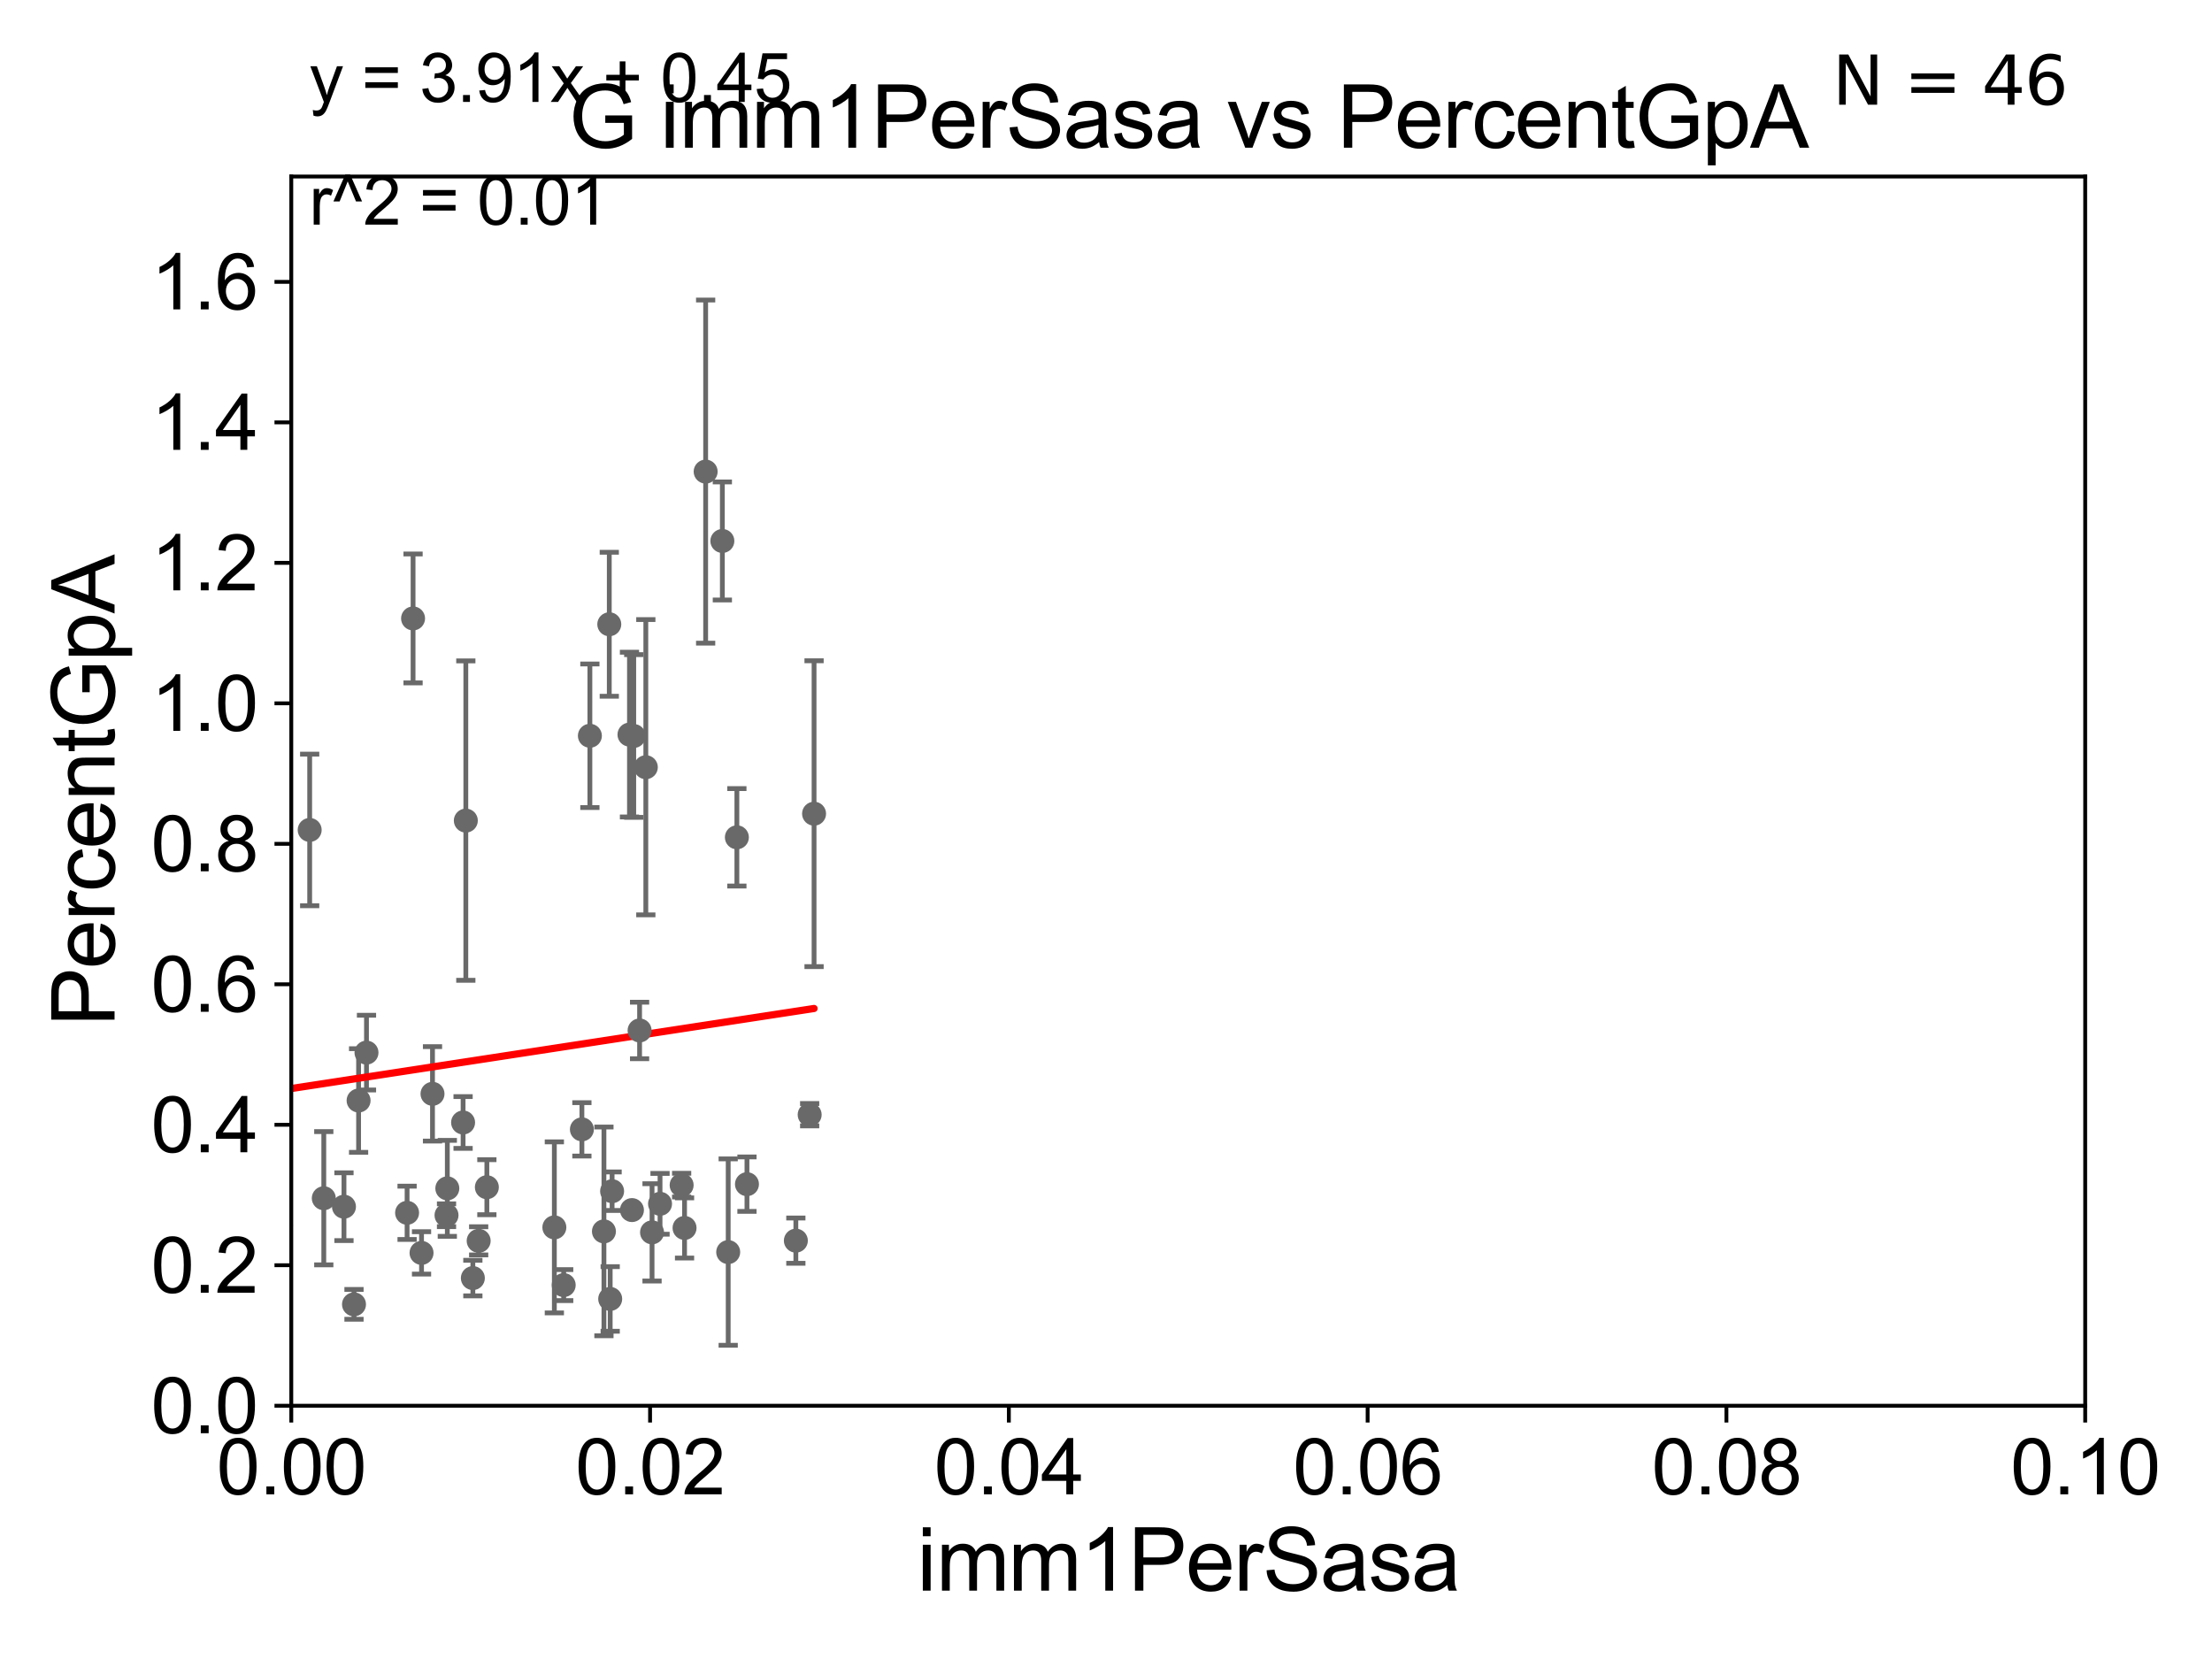 <?xml version="1.0" encoding="utf-8" standalone="no"?>
<!DOCTYPE svg PUBLIC "-//W3C//DTD SVG 1.1//EN"
  "http://www.w3.org/Graphics/SVG/1.1/DTD/svg11.dtd">
<svg xmlns:xlink="http://www.w3.org/1999/xlink" width="460.8pt" height="345.6pt" viewBox="0 0 460.8 345.6" xmlns="http://www.w3.org/2000/svg" version="1.1">
 <defs>
  <style type="text/css">*{stroke-linejoin: round; stroke-linecap: butt}</style>
 </defs>
 <g id="figure_1">
  <g id="patch_1">
   <path d="M 0 345.6 
L 460.8 345.6 
L 460.8 0 
L 0 0 
z
" style="fill: #ffffff"/>
  </g>
  <g id="axes_1">
   <g id="patch_2">
    <path d="M 60.68 292.84 
L 434.385 292.84 
L 434.385 36.775 
L 60.68 36.775 
z
" style="fill: #ffffff"/>
   </g>
   <g id="PathCollection_1">
    <defs>
     <path id="mbe21646f3e" d="M 0 1.118 
C 0.297 1.118 0.581 1 0.791 0.791 
C 1 0.581 1.118 0.297 1.118 0 
C 1.118 -0.297 1 -0.581 0.791 -0.791 
C 0.581 -1 0.297 -1.118 0 -1.118 
C -0.297 -1.118 -0.581 -1 -0.791 -0.791 
C -1 -0.581 -1.118 -0.297 -1.118 0 
C -1.118 0.297 -1 0.581 -0.791 0.791 
C -0.581 1 -0.297 1.118 0 1.118 
z
" style="stroke: #696969"/>
    </defs>
    <g clip-path="url(#p4bfabe9fde)">
     <use xlink:href="#mbe21646f3e" x="76.346" y="219.277" style="fill: #696969; stroke: #696969"/>
     <use xlink:href="#mbe21646f3e" x="97.04" y="170.946" style="fill: #696969; stroke: #696969"/>
     <use xlink:href="#mbe21646f3e" x="64.512" y="172.893" style="fill: #696969; stroke: #696969"/>
     <use xlink:href="#mbe21646f3e" x="125.811" y="256.522" style="fill: #696969; stroke: #696969"/>
     <use xlink:href="#mbe21646f3e" x="169.585" y="169.507" style="fill: #696969; stroke: #696969"/>
     <use xlink:href="#mbe21646f3e" x="150.48" y="112.694" style="fill: #696969; stroke: #696969"/>
     <use xlink:href="#mbe21646f3e" x="133.238" y="214.664" style="fill: #696969; stroke: #696969"/>
     <use xlink:href="#mbe21646f3e" x="122.884" y="153.276" style="fill: #696969; stroke: #696969"/>
     <use xlink:href="#mbe21646f3e" x="151.697" y="260.834" style="fill: #696969; stroke: #696969"/>
     <use xlink:href="#mbe21646f3e" x="41.991" y="250.009" style="fill: #696969; stroke: #696969"/>
     <use xlink:href="#mbe21646f3e" x="137.498" y="250.776" style="fill: #696969; stroke: #696969"/>
     <use xlink:href="#mbe21646f3e" x="58.526" y="255.283" style="fill: #696969; stroke: #696969"/>
     <use xlink:href="#mbe21646f3e" x="71.655" y="251.376" style="fill: #696969; stroke: #696969"/>
     <use xlink:href="#mbe21646f3e" x="90.099" y="227.866" style="fill: #696969; stroke: #696969"/>
     <use xlink:href="#mbe21646f3e" x="73.745" y="271.722" style="fill: #696969; stroke: #696969"/>
     <use xlink:href="#mbe21646f3e" x="96.47" y="233.836" style="fill: #696969; stroke: #696969"/>
     <use xlink:href="#mbe21646f3e" x="127.115" y="270.59" style="fill: #696969; stroke: #696969"/>
     <use xlink:href="#mbe21646f3e" x="117.43" y="267.707" style="fill: #696969; stroke: #696969"/>
     <use xlink:href="#mbe21646f3e" x="98.505" y="266.248" style="fill: #696969; stroke: #696969"/>
     <use xlink:href="#mbe21646f3e" x="101.422" y="247.319" style="fill: #696969; stroke: #696969"/>
     <use xlink:href="#mbe21646f3e" x="87.814" y="261.002" style="fill: #696969; stroke: #696969"/>
     <use xlink:href="#mbe21646f3e" x="84.804" y="252.65" style="fill: #696969; stroke: #696969"/>
     <use xlink:href="#mbe21646f3e" x="86.049" y="128.83" style="fill: #696969; stroke: #696969"/>
     <use xlink:href="#mbe21646f3e" x="67.451" y="249.613" style="fill: #696969; stroke: #696969"/>
     <use xlink:href="#mbe21646f3e" x="153.505" y="174.428" style="fill: #696969; stroke: #696969"/>
     <use xlink:href="#mbe21646f3e" x="131.646" y="252.081" style="fill: #696969; stroke: #696969"/>
     <use xlink:href="#mbe21646f3e" x="52.725" y="179.153" style="fill: #696969; stroke: #696969"/>
     <use xlink:href="#mbe21646f3e" x="141.998" y="246.885" style="fill: #696969; stroke: #696969"/>
     <use xlink:href="#mbe21646f3e" x="155.606" y="246.685" style="fill: #696969; stroke: #696969"/>
     <use xlink:href="#mbe21646f3e" x="135.833" y="256.723" style="fill: #696969; stroke: #696969"/>
     <use xlink:href="#mbe21646f3e" x="74.701" y="229.259" style="fill: #696969; stroke: #696969"/>
     <use xlink:href="#mbe21646f3e" x="131.131" y="153.029" style="fill: #696969; stroke: #696969"/>
     <use xlink:href="#mbe21646f3e" x="142.605" y="255.803" style="fill: #696969; stroke: #696969"/>
     <use xlink:href="#mbe21646f3e" x="132.019" y="153.321" style="fill: #696969; stroke: #696969"/>
     <use xlink:href="#mbe21646f3e" x="134.537" y="159.824" style="fill: #696969; stroke: #696969"/>
     <use xlink:href="#mbe21646f3e" x="147" y="98.244" style="fill: #696969; stroke: #696969"/>
     <use xlink:href="#mbe21646f3e" x="51.42" y="133.316" style="fill: #696969; stroke: #696969"/>
     <use xlink:href="#mbe21646f3e" x="126.925" y="130.045" style="fill: #696969; stroke: #696969"/>
     <use xlink:href="#mbe21646f3e" x="115.482" y="255.685" style="fill: #696969; stroke: #696969"/>
     <use xlink:href="#mbe21646f3e" x="168.668" y="232.212" style="fill: #696969; stroke: #696969"/>
     <use xlink:href="#mbe21646f3e" x="93.185" y="247.556" style="fill: #696969; stroke: #696969"/>
     <use xlink:href="#mbe21646f3e" x="93.018" y="253.157" style="fill: #696969; stroke: #696969"/>
     <use xlink:href="#mbe21646f3e" x="165.791" y="258.452" style="fill: #696969; stroke: #696969"/>
     <use xlink:href="#mbe21646f3e" x="99.715" y="258.487" style="fill: #696969; stroke: #696969"/>
     <use xlink:href="#mbe21646f3e" x="127.513" y="248.15" style="fill: #696969; stroke: #696969"/>
     <use xlink:href="#mbe21646f3e" x="121.22" y="235.267" style="fill: #696969; stroke: #696969"/>
    </g>
   </g>
   <g id="matplotlib.axis_1">
    <g id="xtick_1">
     <g id="line2d_1">
      <defs>
       <path id="m5282b93068" d="M 0 0 
L 0 3.5 
" style="stroke: #000000; stroke-width: 0.8"/>
      </defs>
      <g>
       <use xlink:href="#m5282b93068" x="60.68" y="292.84" style="stroke: #000000; stroke-width: 0.8"/>
      </g>
     </g>
     <g id="text_1">
      <!-- 0.00 -->
      <g transform="translate(45.111 311.293)scale(0.16 -0.16)">
       <defs>
        <path id="ArialMT-30" d="M 266 2259 
Q 266 3072 433 3567 
Q 600 4063 929 4331 
Q 1259 4600 1759 4600 
Q 2128 4600 2406 4451 
Q 2684 4303 2865 4023 
Q 3047 3744 3150 3342 
Q 3253 2941 3253 2259 
Q 3253 1453 3087 958 
Q 2922 463 2592 192 
Q 2263 -78 1759 -78 
Q 1097 -78 719 397 
Q 266 969 266 2259 
z
M 844 2259 
Q 844 1131 1108 757 
Q 1372 384 1759 384 
Q 2147 384 2411 759 
Q 2675 1134 2675 2259 
Q 2675 3391 2411 3762 
Q 2147 4134 1753 4134 
Q 1366 4134 1134 3806 
Q 844 3388 844 2259 
z
" transform="scale(0.016)"/>
        <path id="ArialMT-2e" d="M 581 0 
L 581 641 
L 1222 641 
L 1222 0 
L 581 0 
z
" transform="scale(0.016)"/>
       </defs>
       <use xlink:href="#ArialMT-30"/>
       <use xlink:href="#ArialMT-2e" x="55.615"/>
       <use xlink:href="#ArialMT-30" x="83.398"/>
       <use xlink:href="#ArialMT-30" x="139.014"/>
      </g>
     </g>
    </g>
    <g id="xtick_2">
     <g id="line2d_2">
      <g>
       <use xlink:href="#m5282b93068" x="135.421" y="292.84" style="stroke: #000000; stroke-width: 0.8"/>
      </g>
     </g>
     <g id="text_2">
      <!-- 0.02 -->
      <g transform="translate(119.852 311.293)scale(0.16 -0.16)">
       <defs>
        <path id="ArialMT-32" d="M 3222 541 
L 3222 0 
L 194 0 
Q 188 203 259 391 
Q 375 700 629 1000 
Q 884 1300 1366 1694 
Q 2113 2306 2375 2664 
Q 2638 3022 2638 3341 
Q 2638 3675 2398 3904 
Q 2159 4134 1775 4134 
Q 1369 4134 1125 3890 
Q 881 3647 878 3216 
L 300 3275 
Q 359 3922 746 4261 
Q 1134 4600 1788 4600 
Q 2447 4600 2831 4234 
Q 3216 3869 3216 3328 
Q 3216 3053 3103 2787 
Q 2991 2522 2730 2228 
Q 2469 1934 1863 1422 
Q 1356 997 1212 845 
Q 1069 694 975 541 
L 3222 541 
z
" transform="scale(0.016)"/>
       </defs>
       <use xlink:href="#ArialMT-30"/>
       <use xlink:href="#ArialMT-2e" x="55.615"/>
       <use xlink:href="#ArialMT-30" x="83.398"/>
       <use xlink:href="#ArialMT-32" x="139.014"/>
      </g>
     </g>
    </g>
    <g id="xtick_3">
     <g id="line2d_3">
      <g>
       <use xlink:href="#m5282b93068" x="210.162" y="292.84" style="stroke: #000000; stroke-width: 0.8"/>
      </g>
     </g>
     <g id="text_3">
      <!-- 0.04 -->
      <g transform="translate(194.593 311.293)scale(0.16 -0.16)">
       <defs>
        <path id="ArialMT-34" d="M 2069 0 
L 2069 1097 
L 81 1097 
L 81 1613 
L 2172 4581 
L 2631 4581 
L 2631 1613 
L 3250 1613 
L 3250 1097 
L 2631 1097 
L 2631 0 
L 2069 0 
z
M 2069 1613 
L 2069 3678 
L 634 1613 
L 2069 1613 
z
" transform="scale(0.016)"/>
       </defs>
       <use xlink:href="#ArialMT-30"/>
       <use xlink:href="#ArialMT-2e" x="55.615"/>
       <use xlink:href="#ArialMT-30" x="83.398"/>
       <use xlink:href="#ArialMT-34" x="139.014"/>
      </g>
     </g>
    </g>
    <g id="xtick_4">
     <g id="line2d_4">
      <g>
       <use xlink:href="#m5282b93068" x="284.903" y="292.84" style="stroke: #000000; stroke-width: 0.8"/>
      </g>
     </g>
     <g id="text_4">
      <!-- 0.06 -->
      <g transform="translate(269.334 311.293)scale(0.16 -0.16)">
       <defs>
        <path id="ArialMT-36" d="M 3184 3459 
L 2625 3416 
Q 2550 3747 2413 3897 
Q 2184 4138 1850 4138 
Q 1581 4138 1378 3988 
Q 1113 3794 959 3422 
Q 806 3050 800 2363 
Q 1003 2672 1297 2822 
Q 1591 2972 1913 2972 
Q 2475 2972 2870 2558 
Q 3266 2144 3266 1488 
Q 3266 1056 3080 686 
Q 2894 316 2569 119 
Q 2244 -78 1831 -78 
Q 1128 -78 684 439 
Q 241 956 241 2144 
Q 241 3472 731 4075 
Q 1159 4600 1884 4600 
Q 2425 4600 2770 4297 
Q 3116 3994 3184 3459 
z
M 888 1484 
Q 888 1194 1011 928 
Q 1134 663 1356 523 
Q 1578 384 1822 384 
Q 2178 384 2434 671 
Q 2691 959 2691 1453 
Q 2691 1928 2437 2201 
Q 2184 2475 1800 2475 
Q 1419 2475 1153 2201 
Q 888 1928 888 1484 
z
" transform="scale(0.016)"/>
       </defs>
       <use xlink:href="#ArialMT-30"/>
       <use xlink:href="#ArialMT-2e" x="55.615"/>
       <use xlink:href="#ArialMT-30" x="83.398"/>
       <use xlink:href="#ArialMT-36" x="139.014"/>
      </g>
     </g>
    </g>
    <g id="xtick_5">
     <g id="line2d_5">
      <g>
       <use xlink:href="#m5282b93068" x="359.644" y="292.84" style="stroke: #000000; stroke-width: 0.8"/>
      </g>
     </g>
     <g id="text_5">
      <!-- 0.08 -->
      <g transform="translate(344.075 311.293)scale(0.16 -0.16)">
       <defs>
        <path id="ArialMT-38" d="M 1131 2484 
Q 781 2613 612 2850 
Q 444 3088 444 3419 
Q 444 3919 803 4259 
Q 1163 4600 1759 4600 
Q 2359 4600 2725 4251 
Q 3091 3903 3091 3403 
Q 3091 3084 2923 2848 
Q 2756 2613 2416 2484 
Q 2838 2347 3058 2040 
Q 3278 1734 3278 1309 
Q 3278 722 2862 322 
Q 2447 -78 1769 -78 
Q 1091 -78 675 323 
Q 259 725 259 1325 
Q 259 1772 486 2073 
Q 713 2375 1131 2484 
z
M 1019 3438 
Q 1019 3113 1228 2906 
Q 1438 2700 1772 2700 
Q 2097 2700 2305 2904 
Q 2513 3109 2513 3406 
Q 2513 3716 2298 3927 
Q 2084 4138 1766 4138 
Q 1444 4138 1231 3931 
Q 1019 3725 1019 3438 
z
M 838 1322 
Q 838 1081 952 856 
Q 1066 631 1291 507 
Q 1516 384 1775 384 
Q 2178 384 2440 643 
Q 2703 903 2703 1303 
Q 2703 1709 2433 1975 
Q 2163 2241 1756 2241 
Q 1359 2241 1098 1978 
Q 838 1716 838 1322 
z
" transform="scale(0.016)"/>
       </defs>
       <use xlink:href="#ArialMT-30"/>
       <use xlink:href="#ArialMT-2e" x="55.615"/>
       <use xlink:href="#ArialMT-30" x="83.398"/>
       <use xlink:href="#ArialMT-38" x="139.014"/>
      </g>
     </g>
    </g>
    <g id="xtick_6">
     <g id="line2d_6">
      <g>
       <use xlink:href="#m5282b93068" x="434.385" y="292.84" style="stroke: #000000; stroke-width: 0.8"/>
      </g>
     </g>
     <g id="text_6">
      <!-- 0.10 -->
      <g transform="translate(418.816 311.293)scale(0.16 -0.16)">
       <defs>
        <path id="ArialMT-31" d="M 2384 0 
L 1822 0 
L 1822 3584 
Q 1619 3391 1289 3197 
Q 959 3003 697 2906 
L 697 3450 
Q 1169 3672 1522 3987 
Q 1875 4303 2022 4600 
L 2384 4600 
L 2384 0 
z
" transform="scale(0.016)"/>
       </defs>
       <use xlink:href="#ArialMT-30"/>
       <use xlink:href="#ArialMT-2e" x="55.615"/>
       <use xlink:href="#ArialMT-31" x="83.398"/>
       <use xlink:href="#ArialMT-30" x="139.014"/>
      </g>
     </g>
    </g>
    <g id="text_7">
     <!-- imm1PerSasa -->
     <g transform="translate(191.017 331.357)scale(0.18 -0.18)">
      <defs>
       <path id="ArialMT-69" d="M 425 3934 
L 425 4581 
L 988 4581 
L 988 3934 
L 425 3934 
z
M 425 0 
L 425 3319 
L 988 3319 
L 988 0 
L 425 0 
z
" transform="scale(0.016)"/>
       <path id="ArialMT-6d" d="M 422 0 
L 422 3319 
L 925 3319 
L 925 2853 
Q 1081 3097 1340 3245 
Q 1600 3394 1931 3394 
Q 2300 3394 2536 3241 
Q 2772 3088 2869 2813 
Q 3263 3394 3894 3394 
Q 4388 3394 4653 3120 
Q 4919 2847 4919 2278 
L 4919 0 
L 4359 0 
L 4359 2091 
Q 4359 2428 4304 2576 
Q 4250 2725 4106 2815 
Q 3963 2906 3769 2906 
Q 3419 2906 3187 2673 
Q 2956 2441 2956 1928 
L 2956 0 
L 2394 0 
L 2394 2156 
Q 2394 2531 2256 2718 
Q 2119 2906 1806 2906 
Q 1569 2906 1367 2781 
Q 1166 2656 1075 2415 
Q 984 2175 984 1722 
L 984 0 
L 422 0 
z
" transform="scale(0.016)"/>
       <path id="ArialMT-50" d="M 494 0 
L 494 4581 
L 2222 4581 
Q 2678 4581 2919 4538 
Q 3256 4481 3484 4323 
Q 3713 4166 3852 3881 
Q 3991 3597 3991 3256 
Q 3991 2672 3619 2267 
Q 3247 1863 2275 1863 
L 1100 1863 
L 1100 0 
L 494 0 
z
M 1100 2403 
L 2284 2403 
Q 2872 2403 3119 2622 
Q 3366 2841 3366 3238 
Q 3366 3525 3220 3729 
Q 3075 3934 2838 4000 
Q 2684 4041 2272 4041 
L 1100 4041 
L 1100 2403 
z
" transform="scale(0.016)"/>
       <path id="ArialMT-65" d="M 2694 1069 
L 3275 997 
Q 3138 488 2766 206 
Q 2394 -75 1816 -75 
Q 1088 -75 661 373 
Q 234 822 234 1631 
Q 234 2469 665 2931 
Q 1097 3394 1784 3394 
Q 2450 3394 2872 2941 
Q 3294 2488 3294 1666 
Q 3294 1616 3291 1516 
L 816 1516 
Q 847 969 1125 678 
Q 1403 388 1819 388 
Q 2128 388 2347 550 
Q 2566 713 2694 1069 
z
M 847 1978 
L 2700 1978 
Q 2663 2397 2488 2606 
Q 2219 2931 1791 2931 
Q 1403 2931 1139 2672 
Q 875 2413 847 1978 
z
" transform="scale(0.016)"/>
       <path id="ArialMT-72" d="M 416 0 
L 416 3319 
L 922 3319 
L 922 2816 
Q 1116 3169 1280 3281 
Q 1444 3394 1641 3394 
Q 1925 3394 2219 3213 
L 2025 2691 
Q 1819 2813 1613 2813 
Q 1428 2813 1281 2702 
Q 1134 2591 1072 2394 
Q 978 2094 978 1738 
L 978 0 
L 416 0 
z
" transform="scale(0.016)"/>
       <path id="ArialMT-53" d="M 288 1472 
L 859 1522 
Q 900 1178 1048 958 
Q 1197 738 1509 602 
Q 1822 466 2213 466 
Q 2559 466 2825 569 
Q 3091 672 3220 851 
Q 3350 1031 3350 1244 
Q 3350 1459 3225 1620 
Q 3100 1781 2813 1891 
Q 2628 1963 1997 2114 
Q 1366 2266 1113 2400 
Q 784 2572 623 2826 
Q 463 3081 463 3397 
Q 463 3744 659 4045 
Q 856 4347 1234 4503 
Q 1613 4659 2075 4659 
Q 2584 4659 2973 4495 
Q 3363 4331 3572 4012 
Q 3781 3694 3797 3291 
L 3216 3247 
Q 3169 3681 2898 3903 
Q 2628 4125 2100 4125 
Q 1550 4125 1298 3923 
Q 1047 3722 1047 3438 
Q 1047 3191 1225 3031 
Q 1400 2872 2139 2705 
Q 2878 2538 3153 2413 
Q 3553 2228 3743 1945 
Q 3934 1663 3934 1294 
Q 3934 928 3725 604 
Q 3516 281 3123 101 
Q 2731 -78 2241 -78 
Q 1619 -78 1198 103 
Q 778 284 539 648 
Q 300 1013 288 1472 
z
" transform="scale(0.016)"/>
       <path id="ArialMT-61" d="M 2588 409 
Q 2275 144 1986 34 
Q 1697 -75 1366 -75 
Q 819 -75 525 192 
Q 231 459 231 875 
Q 231 1119 342 1320 
Q 453 1522 633 1644 
Q 813 1766 1038 1828 
Q 1203 1872 1538 1913 
Q 2219 1994 2541 2106 
Q 2544 2222 2544 2253 
Q 2544 2597 2384 2738 
Q 2169 2928 1744 2928 
Q 1347 2928 1158 2789 
Q 969 2650 878 2297 
L 328 2372 
Q 403 2725 575 2942 
Q 747 3159 1072 3276 
Q 1397 3394 1825 3394 
Q 2250 3394 2515 3294 
Q 2781 3194 2906 3042 
Q 3031 2891 3081 2659 
Q 3109 2516 3109 2141 
L 3109 1391 
Q 3109 606 3145 398 
Q 3181 191 3288 0 
L 2700 0 
Q 2613 175 2588 409 
z
M 2541 1666 
Q 2234 1541 1622 1453 
Q 1275 1403 1131 1340 
Q 988 1278 909 1158 
Q 831 1038 831 891 
Q 831 666 1001 516 
Q 1172 366 1500 366 
Q 1825 366 2078 508 
Q 2331 650 2450 897 
Q 2541 1088 2541 1459 
L 2541 1666 
z
" transform="scale(0.016)"/>
       <path id="ArialMT-73" d="M 197 991 
L 753 1078 
Q 800 744 1014 566 
Q 1228 388 1613 388 
Q 2000 388 2187 545 
Q 2375 703 2375 916 
Q 2375 1106 2209 1216 
Q 2094 1291 1634 1406 
Q 1016 1563 777 1677 
Q 538 1791 414 1992 
Q 291 2194 291 2438 
Q 291 2659 392 2848 
Q 494 3038 669 3163 
Q 800 3259 1026 3326 
Q 1253 3394 1513 3394 
Q 1903 3394 2198 3281 
Q 2494 3169 2634 2976 
Q 2775 2784 2828 2463 
L 2278 2388 
Q 2241 2644 2061 2787 
Q 1881 2931 1553 2931 
Q 1166 2931 1000 2803 
Q 834 2675 834 2503 
Q 834 2394 903 2306 
Q 972 2216 1119 2156 
Q 1203 2125 1616 2013 
Q 2213 1853 2448 1751 
Q 2684 1650 2818 1456 
Q 2953 1263 2953 975 
Q 2953 694 2789 445 
Q 2625 197 2315 61 
Q 2006 -75 1616 -75 
Q 969 -75 630 194 
Q 291 463 197 991 
z
" transform="scale(0.016)"/>
      </defs>
      <use xlink:href="#ArialMT-69"/>
      <use xlink:href="#ArialMT-6d" x="22.217"/>
      <use xlink:href="#ArialMT-6d" x="105.518"/>
      <use xlink:href="#ArialMT-31" x="188.818"/>
      <use xlink:href="#ArialMT-50" x="244.434"/>
      <use xlink:href="#ArialMT-65" x="311.133"/>
      <use xlink:href="#ArialMT-72" x="366.748"/>
      <use xlink:href="#ArialMT-53" x="400.049"/>
      <use xlink:href="#ArialMT-61" x="466.748"/>
      <use xlink:href="#ArialMT-73" x="522.363"/>
      <use xlink:href="#ArialMT-61" x="572.363"/>
     </g>
    </g>
   </g>
   <g id="matplotlib.axis_2">
    <g id="ytick_1">
     <g id="line2d_7">
      <defs>
       <path id="m54b2699534" d="M 0 0 
L -3.5 0 
" style="stroke: #000000; stroke-width: 0.8"/>
      </defs>
      <g>
       <use xlink:href="#m54b2699534" x="60.68" y="292.84" style="stroke: #000000; stroke-width: 0.8"/>
      </g>
     </g>
     <g id="text_8">
      <!-- 0.0 -->
      <g transform="translate(31.44 298.566)scale(0.16 -0.16)">
       <use xlink:href="#ArialMT-30"/>
       <use xlink:href="#ArialMT-2e" x="55.615"/>
       <use xlink:href="#ArialMT-30" x="83.398"/>
      </g>
     </g>
    </g>
    <g id="ytick_2">
     <g id="line2d_8">
      <g>
       <use xlink:href="#m54b2699534" x="60.68" y="263.575" style="stroke: #000000; stroke-width: 0.8"/>
      </g>
     </g>
     <g id="text_9">
      <!-- 0.2 -->
      <g transform="translate(31.44 269.302)scale(0.16 -0.16)">
       <use xlink:href="#ArialMT-30"/>
       <use xlink:href="#ArialMT-2e" x="55.615"/>
       <use xlink:href="#ArialMT-32" x="83.398"/>
      </g>
     </g>
    </g>
    <g id="ytick_3">
     <g id="line2d_9">
      <g>
       <use xlink:href="#m54b2699534" x="60.68" y="234.311" style="stroke: #000000; stroke-width: 0.8"/>
      </g>
     </g>
     <g id="text_10">
      <!-- 0.4 -->
      <g transform="translate(31.44 240.037)scale(0.16 -0.16)">
       <use xlink:href="#ArialMT-30"/>
       <use xlink:href="#ArialMT-2e" x="55.615"/>
       <use xlink:href="#ArialMT-34" x="83.398"/>
      </g>
     </g>
    </g>
    <g id="ytick_4">
     <g id="line2d_10">
      <g>
       <use xlink:href="#m54b2699534" x="60.68" y="205.046" style="stroke: #000000; stroke-width: 0.8"/>
      </g>
     </g>
     <g id="text_11">
      <!-- 0.6 -->
      <g transform="translate(31.44 210.772)scale(0.16 -0.16)">
       <use xlink:href="#ArialMT-30"/>
       <use xlink:href="#ArialMT-2e" x="55.615"/>
       <use xlink:href="#ArialMT-36" x="83.398"/>
      </g>
     </g>
    </g>
    <g id="ytick_5">
     <g id="line2d_11">
      <g>
       <use xlink:href="#m54b2699534" x="60.68" y="175.782" style="stroke: #000000; stroke-width: 0.8"/>
      </g>
     </g>
     <g id="text_12">
      <!-- 0.8 -->
      <g transform="translate(31.44 181.508)scale(0.16 -0.16)">
       <use xlink:href="#ArialMT-30"/>
       <use xlink:href="#ArialMT-2e" x="55.615"/>
       <use xlink:href="#ArialMT-38" x="83.398"/>
      </g>
     </g>
    </g>
    <g id="ytick_6">
     <g id="line2d_12">
      <g>
       <use xlink:href="#m54b2699534" x="60.68" y="146.517" style="stroke: #000000; stroke-width: 0.8"/>
      </g>
     </g>
     <g id="text_13">
      <!-- 1.0 -->
      <g transform="translate(31.44 152.243)scale(0.16 -0.16)">
       <use xlink:href="#ArialMT-31"/>
       <use xlink:href="#ArialMT-2e" x="55.615"/>
       <use xlink:href="#ArialMT-30" x="83.398"/>
      </g>
     </g>
    </g>
    <g id="ytick_7">
     <g id="line2d_13">
      <g>
       <use xlink:href="#m54b2699534" x="60.68" y="117.252" style="stroke: #000000; stroke-width: 0.8"/>
      </g>
     </g>
     <g id="text_14">
      <!-- 1.2 -->
      <g transform="translate(31.44 122.979)scale(0.16 -0.16)">
       <use xlink:href="#ArialMT-31"/>
       <use xlink:href="#ArialMT-2e" x="55.615"/>
       <use xlink:href="#ArialMT-32" x="83.398"/>
      </g>
     </g>
    </g>
    <g id="ytick_8">
     <g id="line2d_14">
      <g>
       <use xlink:href="#m54b2699534" x="60.68" y="87.988" style="stroke: #000000; stroke-width: 0.8"/>
      </g>
     </g>
     <g id="text_15">
      <!-- 1.4 -->
      <g transform="translate(31.44 93.714)scale(0.16 -0.16)">
       <use xlink:href="#ArialMT-31"/>
       <use xlink:href="#ArialMT-2e" x="55.615"/>
       <use xlink:href="#ArialMT-34" x="83.398"/>
      </g>
     </g>
    </g>
    <g id="ytick_9">
     <g id="line2d_15">
      <g>
       <use xlink:href="#m54b2699534" x="60.68" y="58.723" style="stroke: #000000; stroke-width: 0.8"/>
      </g>
     </g>
     <g id="text_16">
      <!-- 1.6 -->
      <g transform="translate(31.44 64.45)scale(0.16 -0.16)">
       <use xlink:href="#ArialMT-31"/>
       <use xlink:href="#ArialMT-2e" x="55.615"/>
       <use xlink:href="#ArialMT-36" x="83.398"/>
      </g>
     </g>
    </g>
    <g id="text_17">
     <!-- PercentGpA -->
     <g transform="translate(23.863 213.831)rotate(-90)scale(0.18 -0.18)">
      <defs>
       <path id="ArialMT-63" d="M 2588 1216 
L 3141 1144 
Q 3050 572 2676 248 
Q 2303 -75 1759 -75 
Q 1078 -75 664 370 
Q 250 816 250 1647 
Q 250 2184 428 2587 
Q 606 2991 970 3192 
Q 1334 3394 1763 3394 
Q 2303 3394 2647 3120 
Q 2991 2847 3088 2344 
L 2541 2259 
Q 2463 2594 2264 2762 
Q 2066 2931 1784 2931 
Q 1359 2931 1093 2626 
Q 828 2322 828 1663 
Q 828 994 1084 691 
Q 1341 388 1753 388 
Q 2084 388 2306 591 
Q 2528 794 2588 1216 
z
" transform="scale(0.016)"/>
       <path id="ArialMT-6e" d="M 422 0 
L 422 3319 
L 928 3319 
L 928 2847 
Q 1294 3394 1984 3394 
Q 2284 3394 2536 3286 
Q 2788 3178 2913 3003 
Q 3038 2828 3088 2588 
Q 3119 2431 3119 2041 
L 3119 0 
L 2556 0 
L 2556 2019 
Q 2556 2363 2490 2533 
Q 2425 2703 2258 2804 
Q 2091 2906 1866 2906 
Q 1506 2906 1245 2678 
Q 984 2450 984 1813 
L 984 0 
L 422 0 
z
" transform="scale(0.016)"/>
       <path id="ArialMT-74" d="M 1650 503 
L 1731 6 
Q 1494 -44 1306 -44 
Q 1000 -44 831 53 
Q 663 150 594 308 
Q 525 466 525 972 
L 525 2881 
L 113 2881 
L 113 3319 
L 525 3319 
L 525 4141 
L 1084 4478 
L 1084 3319 
L 1650 3319 
L 1650 2881 
L 1084 2881 
L 1084 941 
Q 1084 700 1114 631 
Q 1144 563 1211 522 
Q 1278 481 1403 481 
Q 1497 481 1650 503 
z
" transform="scale(0.016)"/>
       <path id="ArialMT-47" d="M 2638 1797 
L 2638 2334 
L 4578 2338 
L 4578 638 
Q 4131 281 3656 101 
Q 3181 -78 2681 -78 
Q 2006 -78 1454 211 
Q 903 500 622 1047 
Q 341 1594 341 2269 
Q 341 2938 620 3517 
Q 900 4097 1425 4378 
Q 1950 4659 2634 4659 
Q 3131 4659 3532 4498 
Q 3934 4338 4162 4050 
Q 4391 3763 4509 3300 
L 3963 3150 
Q 3859 3500 3706 3700 
Q 3553 3900 3268 4020 
Q 2984 4141 2638 4141 
Q 2222 4141 1919 4014 
Q 1616 3888 1430 3681 
Q 1244 3475 1141 3228 
Q 966 2803 966 2306 
Q 966 1694 1177 1281 
Q 1388 869 1791 669 
Q 2194 469 2647 469 
Q 3041 469 3416 620 
Q 3791 772 3984 944 
L 3984 1797 
L 2638 1797 
z
" transform="scale(0.016)"/>
       <path id="ArialMT-70" d="M 422 -1272 
L 422 3319 
L 934 3319 
L 934 2888 
Q 1116 3141 1344 3267 
Q 1572 3394 1897 3394 
Q 2322 3394 2647 3175 
Q 2972 2956 3137 2557 
Q 3303 2159 3303 1684 
Q 3303 1175 3120 767 
Q 2938 359 2589 142 
Q 2241 -75 1856 -75 
Q 1575 -75 1351 44 
Q 1128 163 984 344 
L 984 -1272 
L 422 -1272 
z
M 931 1641 
Q 931 1000 1190 694 
Q 1450 388 1819 388 
Q 2194 388 2461 705 
Q 2728 1022 2728 1688 
Q 2728 2322 2467 2637 
Q 2206 2953 1844 2953 
Q 1484 2953 1207 2617 
Q 931 2281 931 1641 
z
" transform="scale(0.016)"/>
       <path id="ArialMT-41" d="M -9 0 
L 1750 4581 
L 2403 4581 
L 4278 0 
L 3588 0 
L 3053 1388 
L 1138 1388 
L 634 0 
L -9 0 
z
M 1313 1881 
L 2866 1881 
L 2388 3150 
Q 2169 3728 2063 4100 
Q 1975 3659 1816 3225 
L 1313 1881 
z
" transform="scale(0.016)"/>
      </defs>
      <use xlink:href="#ArialMT-50"/>
      <use xlink:href="#ArialMT-65" x="66.699"/>
      <use xlink:href="#ArialMT-72" x="122.314"/>
      <use xlink:href="#ArialMT-63" x="155.615"/>
      <use xlink:href="#ArialMT-65" x="205.615"/>
      <use xlink:href="#ArialMT-6e" x="261.23"/>
      <use xlink:href="#ArialMT-74" x="316.846"/>
      <use xlink:href="#ArialMT-47" x="344.629"/>
      <use xlink:href="#ArialMT-70" x="422.412"/>
      <use xlink:href="#ArialMT-41" x="478.027"/>
     </g>
    </g>
   </g>
   <g id="LineCollection_1">
    <path d="M 76.346 227.063 
L 76.346 211.491 
" clip-path="url(#p4bfabe9fde)" style="fill: none; stroke: #696969"/>
    <path d="M 97.04 204.216 
L 97.04 137.675 
" clip-path="url(#p4bfabe9fde)" style="fill: none; stroke: #696969"/>
    <path d="M 64.512 188.684 
L 64.512 157.102 
" clip-path="url(#p4bfabe9fde)" style="fill: none; stroke: #696969"/>
    <path d="M 125.811 278.265 
L 125.811 234.779 
" clip-path="url(#p4bfabe9fde)" style="fill: none; stroke: #696969"/>
    <path d="M 169.585 201.362 
L 169.585 137.652 
" clip-path="url(#p4bfabe9fde)" style="fill: none; stroke: #696969"/>
    <path d="M 150.48 124.987 
L 150.48 100.401 
" clip-path="url(#p4bfabe9fde)" style="fill: none; stroke: #696969"/>
    <path d="M 133.238 220.552 
L 133.238 208.777 
" clip-path="url(#p4bfabe9fde)" style="fill: none; stroke: #696969"/>
    <path d="M 122.884 168.229 
L 122.884 138.323 
" clip-path="url(#p4bfabe9fde)" style="fill: none; stroke: #696969"/>
    <path d="M 151.697 280.25 
L 151.697 241.418 
" clip-path="url(#p4bfabe9fde)" style="fill: none; stroke: #696969"/>
    <path d="M 41.991 257.312 
L 41.991 242.705 
" clip-path="url(#p4bfabe9fde)" style="fill: none; stroke: #696969"/>
    <path d="M 137.498 257.105 
L 137.498 244.446 
" clip-path="url(#p4bfabe9fde)" style="fill: none; stroke: #696969"/>
    <path d="M 58.526 262.089 
L 58.526 248.477 
" clip-path="url(#p4bfabe9fde)" style="fill: none; stroke: #696969"/>
    <path d="M 71.655 258.437 
L 71.655 244.315 
" clip-path="url(#p4bfabe9fde)" style="fill: none; stroke: #696969"/>
    <path d="M 90.099 237.702 
L 90.099 218.03 
" clip-path="url(#p4bfabe9fde)" style="fill: none; stroke: #696969"/>
    <path d="M 73.745 274.828 
L 73.745 268.615 
" clip-path="url(#p4bfabe9fde)" style="fill: none; stroke: #696969"/>
    <path d="M 96.47 239.232 
L 96.47 228.441 
" clip-path="url(#p4bfabe9fde)" style="fill: none; stroke: #696969"/>
    <path d="M 127.115 277.318 
L 127.115 263.863 
" clip-path="url(#p4bfabe9fde)" style="fill: none; stroke: #696969"/>
    <path d="M 117.43 270.937 
L 117.43 264.478 
" clip-path="url(#p4bfabe9fde)" style="fill: none; stroke: #696969"/>
    <path d="M 98.505 269.956 
L 98.505 262.541 
" clip-path="url(#p4bfabe9fde)" style="fill: none; stroke: #696969"/>
    <path d="M 101.422 253.048 
L 101.422 241.591 
" clip-path="url(#p4bfabe9fde)" style="fill: none; stroke: #696969"/>
    <path d="M 87.814 265.417 
L 87.814 256.587 
" clip-path="url(#p4bfabe9fde)" style="fill: none; stroke: #696969"/>
    <path d="M 84.804 258.203 
L 84.804 247.098 
" clip-path="url(#p4bfabe9fde)" style="fill: none; stroke: #696969"/>
    <path d="M 86.049 142.256 
L 86.049 115.404 
" clip-path="url(#p4bfabe9fde)" style="fill: none; stroke: #696969"/>
    <path d="M 67.451 263.493 
L 67.451 235.733 
" clip-path="url(#p4bfabe9fde)" style="fill: none; stroke: #696969"/>
    <path d="M 153.505 184.578 
L 153.505 164.278 
" clip-path="url(#p4bfabe9fde)" style="fill: none; stroke: #696969"/>
    <path d="M 131.646 253.009 
L 131.646 251.154 
" clip-path="url(#p4bfabe9fde)" style="fill: none; stroke: #696969"/>
    <path d="M 52.725 189.393 
L 52.725 168.912 
" clip-path="url(#p4bfabe9fde)" style="fill: none; stroke: #696969"/>
    <path d="M 141.998 249.355 
L 141.998 244.416 
" clip-path="url(#p4bfabe9fde)" style="fill: none; stroke: #696969"/>
    <path d="M 155.606 252.356 
L 155.606 241.013 
" clip-path="url(#p4bfabe9fde)" style="fill: none; stroke: #696969"/>
    <path d="M 135.833 266.86 
L 135.833 246.586 
" clip-path="url(#p4bfabe9fde)" style="fill: none; stroke: #696969"/>
    <path d="M 74.701 240.051 
L 74.701 218.466 
" clip-path="url(#p4bfabe9fde)" style="fill: none; stroke: #696969"/>
    <path d="M 131.131 170.188 
L 131.131 135.87 
" clip-path="url(#p4bfabe9fde)" style="fill: none; stroke: #696969"/>
    <path d="M 142.605 262.07 
L 142.605 249.537 
" clip-path="url(#p4bfabe9fde)" style="fill: none; stroke: #696969"/>
    <path d="M 132.019 170.269 
L 132.019 136.372 
" clip-path="url(#p4bfabe9fde)" style="fill: none; stroke: #696969"/>
    <path d="M 134.537 190.579 
L 134.537 129.068 
" clip-path="url(#p4bfabe9fde)" style="fill: none; stroke: #696969"/>
    <path d="M 147 133.986 
L 147 62.503 
" clip-path="url(#p4bfabe9fde)" style="fill: none; stroke: #696969"/>
    <path d="M 51.42 150.319 
L 51.42 116.313 
" clip-path="url(#p4bfabe9fde)" style="fill: none; stroke: #696969"/>
    <path d="M 126.925 145.04 
L 126.925 115.05 
" clip-path="url(#p4bfabe9fde)" style="fill: none; stroke: #696969"/>
    <path d="M 115.482 273.5 
L 115.482 237.871 
" clip-path="url(#p4bfabe9fde)" style="fill: none; stroke: #696969"/>
    <path d="M 168.668 234.539 
L 168.668 229.884 
" clip-path="url(#p4bfabe9fde)" style="fill: none; stroke: #696969"/>
    <path d="M 93.185 257.55 
L 93.185 237.562 
" clip-path="url(#p4bfabe9fde)" style="fill: none; stroke: #696969"/>
    <path d="M 93.018 255.535 
L 93.018 250.779 
" clip-path="url(#p4bfabe9fde)" style="fill: none; stroke: #696969"/>
    <path d="M 165.791 263.167 
L 165.791 253.737 
" clip-path="url(#p4bfabe9fde)" style="fill: none; stroke: #696969"/>
    <path d="M 99.715 261.421 
L 99.715 255.553 
" clip-path="url(#p4bfabe9fde)" style="fill: none; stroke: #696969"/>
    <path d="M 127.513 252.161 
L 127.513 244.14 
" clip-path="url(#p4bfabe9fde)" style="fill: none; stroke: #696969"/>
    <path d="M 121.22 240.826 
L 121.22 229.709 
" clip-path="url(#p4bfabe9fde)" style="fill: none; stroke: #696969"/>
   </g>
   <g id="line2d_16">
    <defs>
     <path id="m7a6d7d1849" d="M 2 0 
L -2 -0 
" style="stroke: #696969"/>
    </defs>
    <g clip-path="url(#p4bfabe9fde)">
     <use xlink:href="#m7a6d7d1849" x="76.346" y="227.063" style="fill: #696969; stroke: #696969"/>
     <use xlink:href="#m7a6d7d1849" x="97.04" y="204.216" style="fill: #696969; stroke: #696969"/>
     <use xlink:href="#m7a6d7d1849" x="64.512" y="188.684" style="fill: #696969; stroke: #696969"/>
     <use xlink:href="#m7a6d7d1849" x="125.811" y="278.265" style="fill: #696969; stroke: #696969"/>
     <use xlink:href="#m7a6d7d1849" x="169.585" y="201.362" style="fill: #696969; stroke: #696969"/>
     <use xlink:href="#m7a6d7d1849" x="150.48" y="124.987" style="fill: #696969; stroke: #696969"/>
     <use xlink:href="#m7a6d7d1849" x="133.238" y="220.552" style="fill: #696969; stroke: #696969"/>
     <use xlink:href="#m7a6d7d1849" x="122.884" y="168.229" style="fill: #696969; stroke: #696969"/>
     <use xlink:href="#m7a6d7d1849" x="151.697" y="280.25" style="fill: #696969; stroke: #696969"/>
     <use xlink:href="#m7a6d7d1849" x="41.991" y="257.312" style="fill: #696969; stroke: #696969"/>
     <use xlink:href="#m7a6d7d1849" x="137.498" y="257.105" style="fill: #696969; stroke: #696969"/>
     <use xlink:href="#m7a6d7d1849" x="58.526" y="262.089" style="fill: #696969; stroke: #696969"/>
     <use xlink:href="#m7a6d7d1849" x="71.655" y="258.437" style="fill: #696969; stroke: #696969"/>
     <use xlink:href="#m7a6d7d1849" x="90.099" y="237.702" style="fill: #696969; stroke: #696969"/>
     <use xlink:href="#m7a6d7d1849" x="73.745" y="274.828" style="fill: #696969; stroke: #696969"/>
     <use xlink:href="#m7a6d7d1849" x="96.47" y="239.232" style="fill: #696969; stroke: #696969"/>
     <use xlink:href="#m7a6d7d1849" x="127.115" y="277.318" style="fill: #696969; stroke: #696969"/>
     <use xlink:href="#m7a6d7d1849" x="117.43" y="270.937" style="fill: #696969; stroke: #696969"/>
     <use xlink:href="#m7a6d7d1849" x="98.505" y="269.956" style="fill: #696969; stroke: #696969"/>
     <use xlink:href="#m7a6d7d1849" x="101.422" y="253.048" style="fill: #696969; stroke: #696969"/>
     <use xlink:href="#m7a6d7d1849" x="87.814" y="265.417" style="fill: #696969; stroke: #696969"/>
     <use xlink:href="#m7a6d7d1849" x="84.804" y="258.203" style="fill: #696969; stroke: #696969"/>
     <use xlink:href="#m7a6d7d1849" x="86.049" y="142.256" style="fill: #696969; stroke: #696969"/>
     <use xlink:href="#m7a6d7d1849" x="67.451" y="263.493" style="fill: #696969; stroke: #696969"/>
     <use xlink:href="#m7a6d7d1849" x="153.505" y="184.578" style="fill: #696969; stroke: #696969"/>
     <use xlink:href="#m7a6d7d1849" x="131.646" y="253.009" style="fill: #696969; stroke: #696969"/>
     <use xlink:href="#m7a6d7d1849" x="52.725" y="189.393" style="fill: #696969; stroke: #696969"/>
     <use xlink:href="#m7a6d7d1849" x="141.998" y="249.355" style="fill: #696969; stroke: #696969"/>
     <use xlink:href="#m7a6d7d1849" x="155.606" y="252.356" style="fill: #696969; stroke: #696969"/>
     <use xlink:href="#m7a6d7d1849" x="135.833" y="266.86" style="fill: #696969; stroke: #696969"/>
     <use xlink:href="#m7a6d7d1849" x="74.701" y="240.051" style="fill: #696969; stroke: #696969"/>
     <use xlink:href="#m7a6d7d1849" x="131.131" y="170.188" style="fill: #696969; stroke: #696969"/>
     <use xlink:href="#m7a6d7d1849" x="142.605" y="262.07" style="fill: #696969; stroke: #696969"/>
     <use xlink:href="#m7a6d7d1849" x="132.019" y="170.269" style="fill: #696969; stroke: #696969"/>
     <use xlink:href="#m7a6d7d1849" x="134.537" y="190.579" style="fill: #696969; stroke: #696969"/>
     <use xlink:href="#m7a6d7d1849" x="147" y="133.986" style="fill: #696969; stroke: #696969"/>
     <use xlink:href="#m7a6d7d1849" x="51.42" y="150.319" style="fill: #696969; stroke: #696969"/>
     <use xlink:href="#m7a6d7d1849" x="126.925" y="145.04" style="fill: #696969; stroke: #696969"/>
     <use xlink:href="#m7a6d7d1849" x="115.482" y="273.5" style="fill: #696969; stroke: #696969"/>
     <use xlink:href="#m7a6d7d1849" x="168.668" y="234.539" style="fill: #696969; stroke: #696969"/>
     <use xlink:href="#m7a6d7d1849" x="93.185" y="257.55" style="fill: #696969; stroke: #696969"/>
     <use xlink:href="#m7a6d7d1849" x="93.018" y="255.535" style="fill: #696969; stroke: #696969"/>
     <use xlink:href="#m7a6d7d1849" x="165.791" y="263.167" style="fill: #696969; stroke: #696969"/>
     <use xlink:href="#m7a6d7d1849" x="99.715" y="261.421" style="fill: #696969; stroke: #696969"/>
     <use xlink:href="#m7a6d7d1849" x="127.513" y="252.161" style="fill: #696969; stroke: #696969"/>
     <use xlink:href="#m7a6d7d1849" x="121.22" y="240.826" style="fill: #696969; stroke: #696969"/>
    </g>
   </g>
   <g id="line2d_17">
    <g clip-path="url(#p4bfabe9fde)">
     <use xlink:href="#m7a6d7d1849" x="76.346" y="211.491" style="fill: #696969; stroke: #696969"/>
     <use xlink:href="#m7a6d7d1849" x="97.04" y="137.675" style="fill: #696969; stroke: #696969"/>
     <use xlink:href="#m7a6d7d1849" x="64.512" y="157.102" style="fill: #696969; stroke: #696969"/>
     <use xlink:href="#m7a6d7d1849" x="125.811" y="234.779" style="fill: #696969; stroke: #696969"/>
     <use xlink:href="#m7a6d7d1849" x="169.585" y="137.652" style="fill: #696969; stroke: #696969"/>
     <use xlink:href="#m7a6d7d1849" x="150.48" y="100.401" style="fill: #696969; stroke: #696969"/>
     <use xlink:href="#m7a6d7d1849" x="133.238" y="208.777" style="fill: #696969; stroke: #696969"/>
     <use xlink:href="#m7a6d7d1849" x="122.884" y="138.323" style="fill: #696969; stroke: #696969"/>
     <use xlink:href="#m7a6d7d1849" x="151.697" y="241.418" style="fill: #696969; stroke: #696969"/>
     <use xlink:href="#m7a6d7d1849" x="41.991" y="242.705" style="fill: #696969; stroke: #696969"/>
     <use xlink:href="#m7a6d7d1849" x="137.498" y="244.446" style="fill: #696969; stroke: #696969"/>
     <use xlink:href="#m7a6d7d1849" x="58.526" y="248.477" style="fill: #696969; stroke: #696969"/>
     <use xlink:href="#m7a6d7d1849" x="71.655" y="244.315" style="fill: #696969; stroke: #696969"/>
     <use xlink:href="#m7a6d7d1849" x="90.099" y="218.03" style="fill: #696969; stroke: #696969"/>
     <use xlink:href="#m7a6d7d1849" x="73.745" y="268.615" style="fill: #696969; stroke: #696969"/>
     <use xlink:href="#m7a6d7d1849" x="96.47" y="228.441" style="fill: #696969; stroke: #696969"/>
     <use xlink:href="#m7a6d7d1849" x="127.115" y="263.863" style="fill: #696969; stroke: #696969"/>
     <use xlink:href="#m7a6d7d1849" x="117.43" y="264.478" style="fill: #696969; stroke: #696969"/>
     <use xlink:href="#m7a6d7d1849" x="98.505" y="262.541" style="fill: #696969; stroke: #696969"/>
     <use xlink:href="#m7a6d7d1849" x="101.422" y="241.591" style="fill: #696969; stroke: #696969"/>
     <use xlink:href="#m7a6d7d1849" x="87.814" y="256.587" style="fill: #696969; stroke: #696969"/>
     <use xlink:href="#m7a6d7d1849" x="84.804" y="247.098" style="fill: #696969; stroke: #696969"/>
     <use xlink:href="#m7a6d7d1849" x="86.049" y="115.404" style="fill: #696969; stroke: #696969"/>
     <use xlink:href="#m7a6d7d1849" x="67.451" y="235.733" style="fill: #696969; stroke: #696969"/>
     <use xlink:href="#m7a6d7d1849" x="153.505" y="164.278" style="fill: #696969; stroke: #696969"/>
     <use xlink:href="#m7a6d7d1849" x="131.646" y="251.154" style="fill: #696969; stroke: #696969"/>
     <use xlink:href="#m7a6d7d1849" x="52.725" y="168.912" style="fill: #696969; stroke: #696969"/>
     <use xlink:href="#m7a6d7d1849" x="141.998" y="244.416" style="fill: #696969; stroke: #696969"/>
     <use xlink:href="#m7a6d7d1849" x="155.606" y="241.013" style="fill: #696969; stroke: #696969"/>
     <use xlink:href="#m7a6d7d1849" x="135.833" y="246.586" style="fill: #696969; stroke: #696969"/>
     <use xlink:href="#m7a6d7d1849" x="74.701" y="218.466" style="fill: #696969; stroke: #696969"/>
     <use xlink:href="#m7a6d7d1849" x="131.131" y="135.87" style="fill: #696969; stroke: #696969"/>
     <use xlink:href="#m7a6d7d1849" x="142.605" y="249.537" style="fill: #696969; stroke: #696969"/>
     <use xlink:href="#m7a6d7d1849" x="132.019" y="136.372" style="fill: #696969; stroke: #696969"/>
     <use xlink:href="#m7a6d7d1849" x="134.537" y="129.068" style="fill: #696969; stroke: #696969"/>
     <use xlink:href="#m7a6d7d1849" x="147" y="62.503" style="fill: #696969; stroke: #696969"/>
     <use xlink:href="#m7a6d7d1849" x="51.42" y="116.313" style="fill: #696969; stroke: #696969"/>
     <use xlink:href="#m7a6d7d1849" x="126.925" y="115.05" style="fill: #696969; stroke: #696969"/>
     <use xlink:href="#m7a6d7d1849" x="115.482" y="237.871" style="fill: #696969; stroke: #696969"/>
     <use xlink:href="#m7a6d7d1849" x="168.668" y="229.884" style="fill: #696969; stroke: #696969"/>
     <use xlink:href="#m7a6d7d1849" x="93.185" y="237.562" style="fill: #696969; stroke: #696969"/>
     <use xlink:href="#m7a6d7d1849" x="93.018" y="250.779" style="fill: #696969; stroke: #696969"/>
     <use xlink:href="#m7a6d7d1849" x="165.791" y="253.737" style="fill: #696969; stroke: #696969"/>
     <use xlink:href="#m7a6d7d1849" x="99.715" y="255.553" style="fill: #696969; stroke: #696969"/>
     <use xlink:href="#m7a6d7d1849" x="127.513" y="244.14" style="fill: #696969; stroke: #696969"/>
     <use xlink:href="#m7a6d7d1849" x="121.22" y="229.709" style="fill: #696969; stroke: #696969"/>
    </g>
   </g>
   <g id="line2d_18">
    <path d="M 76.346 224.364 
L 97.04 221.195 
L 64.512 226.177 
L 125.811 216.789 
L 169.585 210.085 
L 150.48 213.011 
L 133.238 215.652 
L 122.884 217.237 
L 151.697 212.825 
L 41.991 229.626 
L 137.498 214.999 
L 58.526 227.094 
L 71.655 225.083 
L 90.099 222.258 
L 73.745 224.763 
L 96.47 221.282 
L 127.115 216.589 
L 117.43 218.073 
L 98.505 220.971 
L 101.422 220.524 
L 87.814 222.608 
L 84.804 223.069 
L 86.049 222.878 
L 67.451 225.727 
L 153.505 212.548 
L 131.646 215.895 
L 52.725 227.982 
L 141.998 214.31 
L 155.606 212.226 
L 135.833 215.254 
L 74.701 224.616 
L 131.131 215.974 
L 142.605 214.217 
L 132.019 215.838 
L 134.537 215.453 
L 147 213.544 
L 51.42 228.182 
L 126.925 216.618 
L 115.482 218.371 
L 168.668 210.226 
L 93.185 221.786 
L 93.018 221.811 
L 165.791 210.666 
L 99.715 220.786 
L 127.513 216.528 
L 121.22 217.492 
" clip-path="url(#p4bfabe9fde)" style="fill: none; stroke: #ff0000; stroke-width: 1.5; stroke-linecap: square"/>
   </g>
   <g id="line2d_19">
    <defs>
     <path id="m92dc0ccfe9" d="M 0 2 
C 0.53 2 1.039 1.789 1.414 1.414 
C 1.789 1.039 2 0.53 2 0 
C 2 -0.53 1.789 -1.039 1.414 -1.414 
C 1.039 -1.789 0.53 -2 0 -2 
C -0.53 -2 -1.039 -1.789 -1.414 -1.414 
C -1.789 -1.039 -2 -0.53 -2 0 
C -2 0.53 -1.789 1.039 -1.414 1.414 
C -1.039 1.789 -0.53 2 0 2 
z
" style="stroke: #696969"/>
    </defs>
    <g clip-path="url(#p4bfabe9fde)">
     <use xlink:href="#m92dc0ccfe9" x="76.346" y="219.277" style="fill: #696969; stroke: #696969"/>
     <use xlink:href="#m92dc0ccfe9" x="97.04" y="170.946" style="fill: #696969; stroke: #696969"/>
     <use xlink:href="#m92dc0ccfe9" x="64.512" y="172.893" style="fill: #696969; stroke: #696969"/>
     <use xlink:href="#m92dc0ccfe9" x="125.811" y="256.522" style="fill: #696969; stroke: #696969"/>
     <use xlink:href="#m92dc0ccfe9" x="169.585" y="169.507" style="fill: #696969; stroke: #696969"/>
     <use xlink:href="#m92dc0ccfe9" x="150.48" y="112.694" style="fill: #696969; stroke: #696969"/>
     <use xlink:href="#m92dc0ccfe9" x="133.238" y="214.664" style="fill: #696969; stroke: #696969"/>
     <use xlink:href="#m92dc0ccfe9" x="122.884" y="153.276" style="fill: #696969; stroke: #696969"/>
     <use xlink:href="#m92dc0ccfe9" x="151.697" y="260.834" style="fill: #696969; stroke: #696969"/>
     <use xlink:href="#m92dc0ccfe9" x="41.991" y="250.009" style="fill: #696969; stroke: #696969"/>
     <use xlink:href="#m92dc0ccfe9" x="137.498" y="250.776" style="fill: #696969; stroke: #696969"/>
     <use xlink:href="#m92dc0ccfe9" x="58.526" y="255.283" style="fill: #696969; stroke: #696969"/>
     <use xlink:href="#m92dc0ccfe9" x="71.655" y="251.376" style="fill: #696969; stroke: #696969"/>
     <use xlink:href="#m92dc0ccfe9" x="90.099" y="227.866" style="fill: #696969; stroke: #696969"/>
     <use xlink:href="#m92dc0ccfe9" x="73.745" y="271.722" style="fill: #696969; stroke: #696969"/>
     <use xlink:href="#m92dc0ccfe9" x="96.47" y="233.836" style="fill: #696969; stroke: #696969"/>
     <use xlink:href="#m92dc0ccfe9" x="127.115" y="270.59" style="fill: #696969; stroke: #696969"/>
     <use xlink:href="#m92dc0ccfe9" x="117.43" y="267.707" style="fill: #696969; stroke: #696969"/>
     <use xlink:href="#m92dc0ccfe9" x="98.505" y="266.248" style="fill: #696969; stroke: #696969"/>
     <use xlink:href="#m92dc0ccfe9" x="101.422" y="247.319" style="fill: #696969; stroke: #696969"/>
     <use xlink:href="#m92dc0ccfe9" x="87.814" y="261.002" style="fill: #696969; stroke: #696969"/>
     <use xlink:href="#m92dc0ccfe9" x="84.804" y="252.65" style="fill: #696969; stroke: #696969"/>
     <use xlink:href="#m92dc0ccfe9" x="86.049" y="128.83" style="fill: #696969; stroke: #696969"/>
     <use xlink:href="#m92dc0ccfe9" x="67.451" y="249.613" style="fill: #696969; stroke: #696969"/>
     <use xlink:href="#m92dc0ccfe9" x="153.505" y="174.428" style="fill: #696969; stroke: #696969"/>
     <use xlink:href="#m92dc0ccfe9" x="131.646" y="252.081" style="fill: #696969; stroke: #696969"/>
     <use xlink:href="#m92dc0ccfe9" x="52.725" y="179.153" style="fill: #696969; stroke: #696969"/>
     <use xlink:href="#m92dc0ccfe9" x="141.998" y="246.885" style="fill: #696969; stroke: #696969"/>
     <use xlink:href="#m92dc0ccfe9" x="155.606" y="246.685" style="fill: #696969; stroke: #696969"/>
     <use xlink:href="#m92dc0ccfe9" x="135.833" y="256.723" style="fill: #696969; stroke: #696969"/>
     <use xlink:href="#m92dc0ccfe9" x="74.701" y="229.259" style="fill: #696969; stroke: #696969"/>
     <use xlink:href="#m92dc0ccfe9" x="131.131" y="153.029" style="fill: #696969; stroke: #696969"/>
     <use xlink:href="#m92dc0ccfe9" x="142.605" y="255.803" style="fill: #696969; stroke: #696969"/>
     <use xlink:href="#m92dc0ccfe9" x="132.019" y="153.321" style="fill: #696969; stroke: #696969"/>
     <use xlink:href="#m92dc0ccfe9" x="134.537" y="159.824" style="fill: #696969; stroke: #696969"/>
     <use xlink:href="#m92dc0ccfe9" x="147" y="98.244" style="fill: #696969; stroke: #696969"/>
     <use xlink:href="#m92dc0ccfe9" x="51.42" y="133.316" style="fill: #696969; stroke: #696969"/>
     <use xlink:href="#m92dc0ccfe9" x="126.925" y="130.045" style="fill: #696969; stroke: #696969"/>
     <use xlink:href="#m92dc0ccfe9" x="115.482" y="255.685" style="fill: #696969; stroke: #696969"/>
     <use xlink:href="#m92dc0ccfe9" x="168.668" y="232.212" style="fill: #696969; stroke: #696969"/>
     <use xlink:href="#m92dc0ccfe9" x="93.185" y="247.556" style="fill: #696969; stroke: #696969"/>
     <use xlink:href="#m92dc0ccfe9" x="93.018" y="253.157" style="fill: #696969; stroke: #696969"/>
     <use xlink:href="#m92dc0ccfe9" x="165.791" y="258.452" style="fill: #696969; stroke: #696969"/>
     <use xlink:href="#m92dc0ccfe9" x="99.715" y="258.487" style="fill: #696969; stroke: #696969"/>
     <use xlink:href="#m92dc0ccfe9" x="127.513" y="248.15" style="fill: #696969; stroke: #696969"/>
     <use xlink:href="#m92dc0ccfe9" x="121.22" y="235.267" style="fill: #696969; stroke: #696969"/>
    </g>
   </g>
   <g id="patch_3">
    <path d="M 60.68 292.84 
L 60.68 36.775 
" style="fill: none; stroke: #000000; stroke-width: 0.8; stroke-linejoin: miter; stroke-linecap: square"/>
   </g>
   <g id="patch_4">
    <path d="M 434.385 292.84 
L 434.385 36.775 
" style="fill: none; stroke: #000000; stroke-width: 0.8; stroke-linejoin: miter; stroke-linecap: square"/>
   </g>
   <g id="patch_5">
    <path d="M 60.68 292.84 
L 434.385 292.84 
" style="fill: none; stroke: #000000; stroke-width: 0.8; stroke-linejoin: miter; stroke-linecap: square"/>
   </g>
   <g id="patch_6">
    <path d="M 60.68 36.775 
L 434.385 36.775 
" style="fill: none; stroke: #000000; stroke-width: 0.8; stroke-linejoin: miter; stroke-linecap: square"/>
   </g>
   <g id="text_18">
    <!-- N = 46 -->
    <g transform="translate(381.729 21.806)scale(0.14 -0.14)">
     <defs>
      <path id="DejaVuSans-4e" d="M 628 4666 
L 1478 4666 
L 3547 763 
L 3547 4666 
L 4159 4666 
L 4159 0 
L 3309 0 
L 1241 3903 
L 1241 0 
L 628 0 
L 628 4666 
z
" transform="scale(0.016)"/>
      <path id="DejaVuSans-20" transform="scale(0.016)"/>
      <path id="DejaVuSans-3d" d="M 678 2906 
L 4684 2906 
L 4684 2381 
L 678 2381 
L 678 2906 
z
M 678 1631 
L 4684 1631 
L 4684 1100 
L 678 1100 
L 678 1631 
z
" transform="scale(0.016)"/>
      <path id="DejaVuSans-34" d="M 2419 4116 
L 825 1625 
L 2419 1625 
L 2419 4116 
z
M 2253 4666 
L 3047 4666 
L 3047 1625 
L 3713 1625 
L 3713 1100 
L 3047 1100 
L 3047 0 
L 2419 0 
L 2419 1100 
L 313 1100 
L 313 1709 
L 2253 4666 
z
" transform="scale(0.016)"/>
      <path id="DejaVuSans-36" d="M 2113 2584 
Q 1688 2584 1439 2293 
Q 1191 2003 1191 1497 
Q 1191 994 1439 701 
Q 1688 409 2113 409 
Q 2538 409 2786 701 
Q 3034 994 3034 1497 
Q 3034 2003 2786 2293 
Q 2538 2584 2113 2584 
z
M 3366 4563 
L 3366 3988 
Q 3128 4100 2886 4159 
Q 2644 4219 2406 4219 
Q 1781 4219 1451 3797 
Q 1122 3375 1075 2522 
Q 1259 2794 1537 2939 
Q 1816 3084 2150 3084 
Q 2853 3084 3261 2657 
Q 3669 2231 3669 1497 
Q 3669 778 3244 343 
Q 2819 -91 2113 -91 
Q 1303 -91 875 529 
Q 447 1150 447 2328 
Q 447 3434 972 4092 
Q 1497 4750 2381 4750 
Q 2619 4750 2861 4703 
Q 3103 4656 3366 4563 
z
" transform="scale(0.016)"/>
     </defs>
     <use xlink:href="#DejaVuSans-4e"/>
     <use xlink:href="#DejaVuSans-20" x="74.805"/>
     <use xlink:href="#DejaVuSans-3d" x="106.592"/>
     <use xlink:href="#DejaVuSans-20" x="190.381"/>
     <use xlink:href="#DejaVuSans-34" x="222.168"/>
     <use xlink:href="#DejaVuSans-36" x="285.791"/>
    </g>
   </g>
   <g id="text_19">
    <!-- r^2 = 0.01 -->
    <g transform="translate(64.417 46.796)scale(0.14 -0.14)">
     <defs>
      <path id="ArialMT-5e" d="M 747 2156 
L 169 2156 
L 1272 4659 
L 1725 4659 
L 2834 2156 
L 2269 2156 
L 1497 4022 
L 747 2156 
z
" transform="scale(0.016)"/>
      <path id="ArialMT-20" transform="scale(0.016)"/>
      <path id="ArialMT-3d" d="M 3381 2694 
L 356 2694 
L 356 3219 
L 3381 3219 
L 3381 2694 
z
M 3381 1303 
L 356 1303 
L 356 1828 
L 3381 1828 
L 3381 1303 
z
" transform="scale(0.016)"/>
     </defs>
     <use xlink:href="#ArialMT-72"/>
     <use xlink:href="#ArialMT-5e" x="33.301"/>
     <use xlink:href="#ArialMT-32" x="80.225"/>
     <use xlink:href="#ArialMT-20" x="135.84"/>
     <use xlink:href="#ArialMT-3d" x="163.623"/>
     <use xlink:href="#ArialMT-20" x="222.021"/>
     <use xlink:href="#ArialMT-30" x="249.805"/>
     <use xlink:href="#ArialMT-2e" x="305.42"/>
     <use xlink:href="#ArialMT-30" x="333.203"/>
     <use xlink:href="#ArialMT-31" x="388.818"/>
    </g>
   </g>
   <g id="text_20">
    <!-- y = 3.91x + 0.45 -->
    <g transform="translate(64.417 21.231)scale(0.14 -0.14)">
     <defs>
      <path id="ArialMT-79" d="M 397 -1278 
L 334 -750 
Q 519 -800 656 -800 
Q 844 -800 956 -737 
Q 1069 -675 1141 -563 
Q 1194 -478 1313 -144 
Q 1328 -97 1363 -6 
L 103 3319 
L 709 3319 
L 1400 1397 
Q 1534 1031 1641 628 
Q 1738 1016 1872 1384 
L 2581 3319 
L 3144 3319 
L 1881 -56 
Q 1678 -603 1566 -809 
Q 1416 -1088 1222 -1217 
Q 1028 -1347 759 -1347 
Q 597 -1347 397 -1278 
z
" transform="scale(0.016)"/>
      <path id="ArialMT-33" d="M 269 1209 
L 831 1284 
Q 928 806 1161 595 
Q 1394 384 1728 384 
Q 2125 384 2398 659 
Q 2672 934 2672 1341 
Q 2672 1728 2419 1979 
Q 2166 2231 1775 2231 
Q 1616 2231 1378 2169 
L 1441 2663 
Q 1497 2656 1531 2656 
Q 1891 2656 2178 2843 
Q 2466 3031 2466 3422 
Q 2466 3731 2256 3934 
Q 2047 4138 1716 4138 
Q 1388 4138 1169 3931 
Q 950 3725 888 3313 
L 325 3413 
Q 428 3978 793 4289 
Q 1159 4600 1703 4600 
Q 2078 4600 2393 4439 
Q 2709 4278 2876 4000 
Q 3044 3722 3044 3409 
Q 3044 3113 2884 2869 
Q 2725 2625 2413 2481 
Q 2819 2388 3044 2092 
Q 3269 1797 3269 1353 
Q 3269 753 2831 336 
Q 2394 -81 1725 -81 
Q 1122 -81 723 278 
Q 325 638 269 1209 
z
" transform="scale(0.016)"/>
      <path id="ArialMT-39" d="M 350 1059 
L 891 1109 
Q 959 728 1153 556 
Q 1347 384 1650 384 
Q 1909 384 2104 503 
Q 2300 622 2425 820 
Q 2550 1019 2634 1356 
Q 2719 1694 2719 2044 
Q 2719 2081 2716 2156 
Q 2547 1888 2255 1720 
Q 1963 1553 1622 1553 
Q 1053 1553 659 1965 
Q 266 2378 266 3053 
Q 266 3750 677 4175 
Q 1088 4600 1706 4600 
Q 2153 4600 2523 4359 
Q 2894 4119 3086 3673 
Q 3278 3228 3278 2384 
Q 3278 1506 3087 986 
Q 2897 466 2520 194 
Q 2144 -78 1638 -78 
Q 1100 -78 759 220 
Q 419 519 350 1059 
z
M 2653 3081 
Q 2653 3566 2395 3850 
Q 2138 4134 1775 4134 
Q 1400 4134 1122 3828 
Q 844 3522 844 3034 
Q 844 2597 1108 2323 
Q 1372 2050 1759 2050 
Q 2150 2050 2401 2323 
Q 2653 2597 2653 3081 
z
" transform="scale(0.016)"/>
      <path id="ArialMT-78" d="M 47 0 
L 1259 1725 
L 138 3319 
L 841 3319 
L 1350 2541 
Q 1494 2319 1581 2169 
Q 1719 2375 1834 2534 
L 2394 3319 
L 3066 3319 
L 1919 1756 
L 3153 0 
L 2463 0 
L 1781 1031 
L 1600 1309 
L 728 0 
L 47 0 
z
" transform="scale(0.016)"/>
      <path id="ArialMT-2b" d="M 1603 741 
L 1603 1997 
L 356 1997 
L 356 2522 
L 1603 2522 
L 1603 3769 
L 2134 3769 
L 2134 2522 
L 3381 2522 
L 3381 1997 
L 2134 1997 
L 2134 741 
L 1603 741 
z
" transform="scale(0.016)"/>
      <path id="ArialMT-35" d="M 266 1200 
L 856 1250 
Q 922 819 1161 601 
Q 1400 384 1738 384 
Q 2144 384 2425 690 
Q 2706 997 2706 1503 
Q 2706 1984 2436 2262 
Q 2166 2541 1728 2541 
Q 1456 2541 1237 2417 
Q 1019 2294 894 2097 
L 366 2166 
L 809 4519 
L 3088 4519 
L 3088 3981 
L 1259 3981 
L 1013 2750 
Q 1425 3038 1878 3038 
Q 2478 3038 2890 2622 
Q 3303 2206 3303 1553 
Q 3303 931 2941 478 
Q 2500 -78 1738 -78 
Q 1113 -78 717 272 
Q 322 622 266 1200 
z
" transform="scale(0.016)"/>
     </defs>
     <use xlink:href="#ArialMT-79"/>
     <use xlink:href="#ArialMT-20" x="50"/>
     <use xlink:href="#ArialMT-3d" x="77.783"/>
     <use xlink:href="#ArialMT-20" x="136.182"/>
     <use xlink:href="#ArialMT-33" x="163.965"/>
     <use xlink:href="#ArialMT-2e" x="219.58"/>
     <use xlink:href="#ArialMT-39" x="247.363"/>
     <use xlink:href="#ArialMT-31" x="302.979"/>
     <use xlink:href="#ArialMT-78" x="358.594"/>
     <use xlink:href="#ArialMT-20" x="408.594"/>
     <use xlink:href="#ArialMT-2b" x="436.377"/>
     <use xlink:href="#ArialMT-20" x="494.775"/>
     <use xlink:href="#ArialMT-30" x="522.559"/>
     <use xlink:href="#ArialMT-2e" x="578.174"/>
     <use xlink:href="#ArialMT-34" x="605.957"/>
     <use xlink:href="#ArialMT-35" x="661.572"/>
    </g>
   </g>
   <g id="text_21">
    <!-- G imm1PerSasa vs PercentGpA -->
    <g transform="translate(118.492 30.775)scale(0.18 -0.18)">
     <defs>
      <path id="ArialMT-76" d="M 1344 0 
L 81 3319 
L 675 3319 
L 1388 1331 
Q 1503 1009 1600 663 
Q 1675 925 1809 1294 
L 2547 3319 
L 3125 3319 
L 1869 0 
L 1344 0 
z
" transform="scale(0.016)"/>
     </defs>
     <use xlink:href="#ArialMT-47"/>
     <use xlink:href="#ArialMT-20" x="77.783"/>
     <use xlink:href="#ArialMT-69" x="105.566"/>
     <use xlink:href="#ArialMT-6d" x="127.783"/>
     <use xlink:href="#ArialMT-6d" x="211.084"/>
     <use xlink:href="#ArialMT-31" x="294.385"/>
     <use xlink:href="#ArialMT-50" x="350"/>
     <use xlink:href="#ArialMT-65" x="416.699"/>
     <use xlink:href="#ArialMT-72" x="472.314"/>
     <use xlink:href="#ArialMT-53" x="505.615"/>
     <use xlink:href="#ArialMT-61" x="572.314"/>
     <use xlink:href="#ArialMT-73" x="627.93"/>
     <use xlink:href="#ArialMT-61" x="677.93"/>
     <use xlink:href="#ArialMT-20" x="733.545"/>
     <use xlink:href="#ArialMT-76" x="761.328"/>
     <use xlink:href="#ArialMT-73" x="811.328"/>
     <use xlink:href="#ArialMT-20" x="861.328"/>
     <use xlink:href="#ArialMT-50" x="889.111"/>
     <use xlink:href="#ArialMT-65" x="955.811"/>
     <use xlink:href="#ArialMT-72" x="1011.426"/>
     <use xlink:href="#ArialMT-63" x="1044.727"/>
     <use xlink:href="#ArialMT-65" x="1094.727"/>
     <use xlink:href="#ArialMT-6e" x="1150.342"/>
     <use xlink:href="#ArialMT-74" x="1205.957"/>
     <use xlink:href="#ArialMT-47" x="1233.74"/>
     <use xlink:href="#ArialMT-70" x="1311.523"/>
     <use xlink:href="#ArialMT-41" x="1367.139"/>
    </g>
   </g>
  </g>
 </g>
 <defs>
  <clipPath id="p4bfabe9fde">
   <rect x="60.68" y="36.775" width="373.705" height="256.065"/>
  </clipPath>
 </defs>
</svg>
